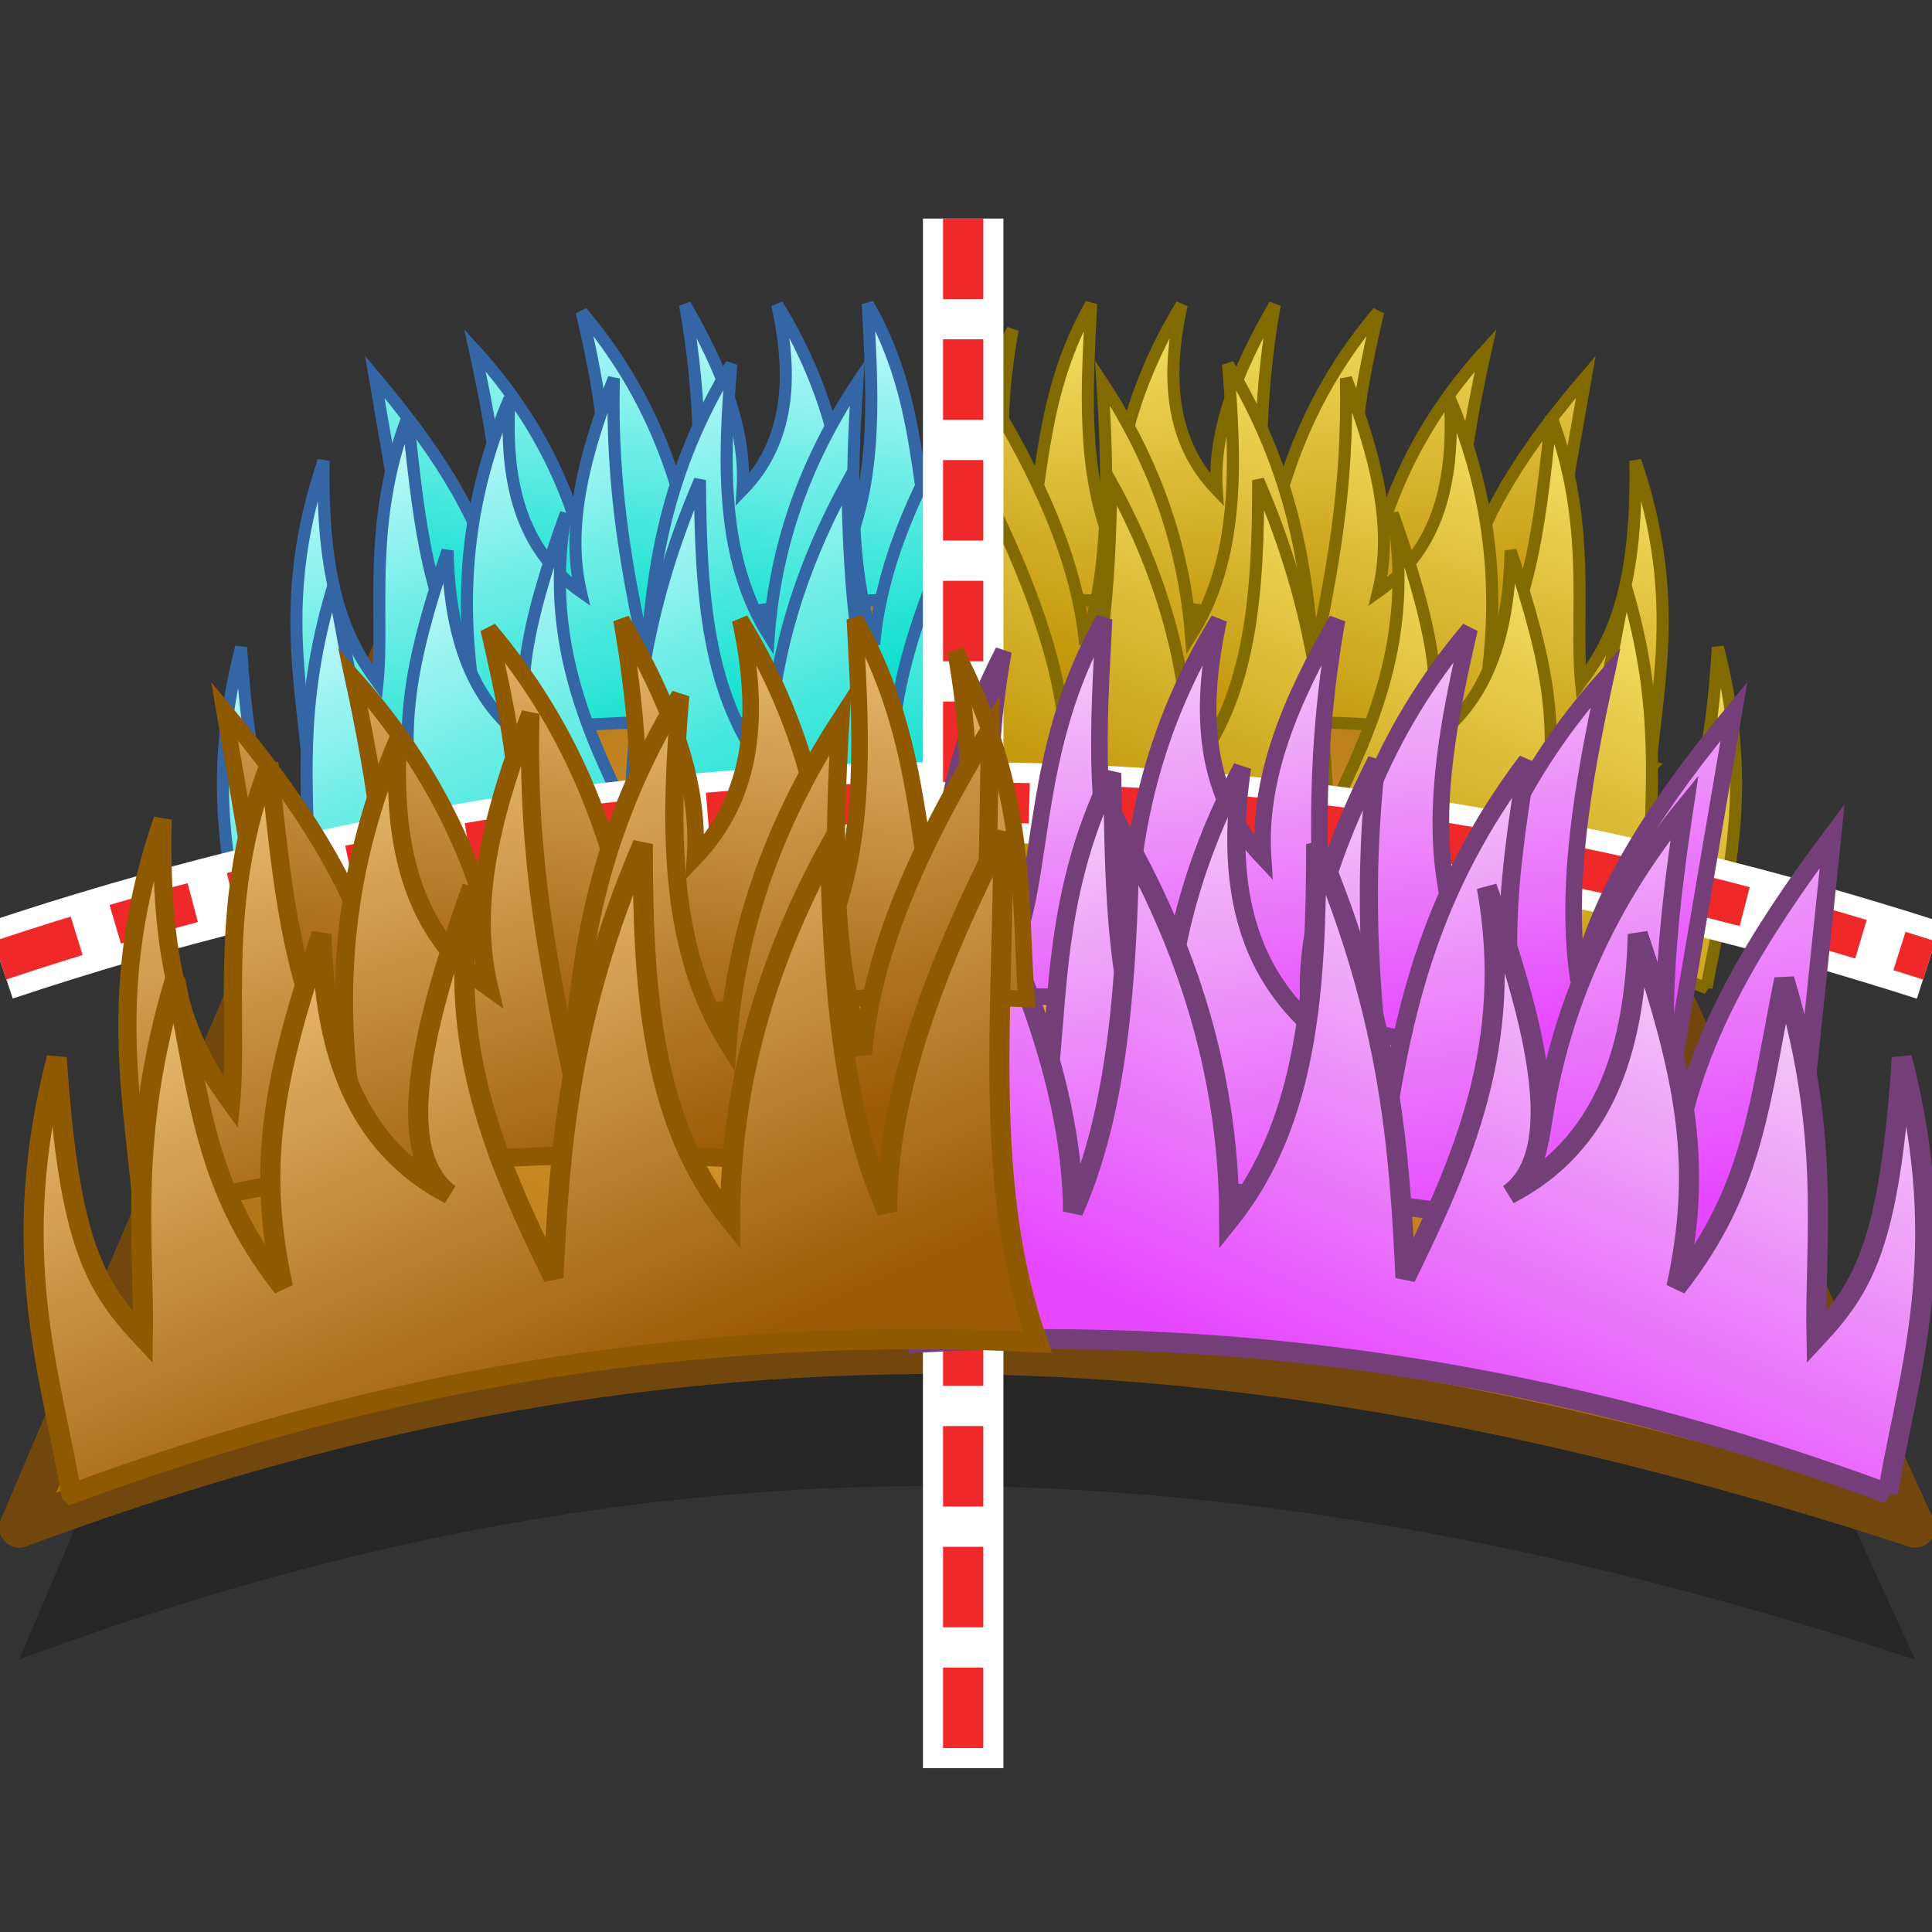 <svg xmlns="http://www.w3.org/2000/svg" width="48" height="48" xmlns:xlink="http://www.w3.org/1999/xlink"><rect width="100%" height="100%" fill="#333333" stroke="none"/><defs><linearGradient id="i"><stop offset="0" stop-color="#eaa637"/><stop offset="1" stop-color="#a76d11"/></linearGradient><radialGradient id="g" cx="761.749" cy="-236.428" r="9.241" gradientUnits="userSpaceOnUse" gradientTransform="matrix(.99 -.472 .243 1.925 -692.348 817.464)" fy="-236.428" fx="761.749"><stop offset=".006" stop-color="#bff9fb"/><stop offset="1" stop-color="#07dfcd"/></radialGradient><radialGradient id="h" cx="761.749" cy="-236.428" r="9.241" fx="761.749" fy="-236.428" gradientTransform="matrix(.99 -.472 .243 1.925 -692.348 817.464)" gradientUnits="userSpaceOnUse"><stop offset=".006" stop-color="#f3cbf7"/><stop offset="1" stop-color="#e647ff"/></radialGradient><radialGradient id="f" cx="761.749" cy="-236.428" r="9.241" fx="761.749" fy="-236.428" gradientTransform="matrix(.99 -.472 .243 1.925 -692.348 817.464)" gradientUnits="userSpaceOnUse"><stop offset=".006" stop-color="#f4df61"/><stop offset="1" stop-color="#bf9306"/></radialGradient><radialGradient id="a" cx="14.979" cy="105.103" r="30.283" gradientUnits="userSpaceOnUse" fy="105.103" fx="14.979" gradientTransform="matrix(1.019 0 0 1.983 -16.841 -217.295)"><stop offset=".006" stop-color="#E8B96D"/><stop offset=".461" stop-color="#C17D10"/><stop offset="1" stop-color="#8F5811"/></radialGradient><linearGradient id="b" x1="12.8" x2="34.554" y1="108.74" y2="125.695" gradientUnits="userSpaceOnUse" gradientTransform="matrix(1.019 0 0 1.983 -16.841 -217.295)"><stop offset=".006" stop-color="#C17D10"/><stop offset="1" stop-color="#8F5811"/></linearGradient><radialGradient id="c" cx="30.789" cy="111.727" r="14.304" gradientUnits="userSpaceOnUse" fy="111.727" fx="30.789" gradientTransform="matrix(1.019 0 0 1.983 -16.841 -217.295)"><stop offset=".006" stop-color="#CC8E27"/><stop offset=".348" stop-color="#C17D10"/><stop offset="1" stop-color="#8F5811"/></radialGradient><radialGradient id="d" cx="18.994" cy="115.145" r="14.304" gradientUnits="userSpaceOnUse" fy="115.145" fx="18.994" gradientTransform="matrix(1.013 -.113 .22 1.97 -43.241 -214.093)"><stop offset=".006" stop-color="#CC8E27"/><stop offset=".348" stop-color="#C17D10"/><stop offset="1" stop-color="#8F5811"/></radialGradient><radialGradient id="e" cx="761.749" cy="-236.428" r="9.241" gradientUnits="userSpaceOnUse" gradientTransform="matrix(.99 -.472 .243 1.925 -692.348 817.464)" fy="-236.428" fx="761.749"><stop offset=".006" stop-color="#E8B96D"/><stop offset="1" stop-color="#9b5a05"/></radialGradient><radialGradient cx="14.979" cy="105.103" r="30.283" xlink:href="#a" gradientUnits="userSpaceOnUse" gradientTransform="matrix(1.019 0 0 1.983 -16.841 -217.295)" fx="14.979" fy="105.103"/><linearGradient x1="12.8" x2="34.554" y1="108.74" y2="125.695" xlink:href="#b" gradientUnits="userSpaceOnUse" gradientTransform="matrix(1.019 0 0 1.983 -16.841 -217.295)"/><radialGradient cx="30.789" cy="111.727" r="14.304" xlink:href="#c" gradientUnits="userSpaceOnUse" gradientTransform="matrix(1.019 0 0 1.983 -16.841 -217.295)" fx="30.789" fy="111.727"/><radialGradient cx="18.994" cy="115.145" r="14.304" xlink:href="#d" gradientUnits="userSpaceOnUse" gradientTransform="matrix(1.013 -.113 .22 1.97 -43.241 -214.093)" fx="18.994" fy="115.145"/><radialGradient cx="761.749" cy="-236.428" r="9.241" xlink:href="#e" gradientUnits="userSpaceOnUse" gradientTransform="matrix(.99 -.472 .243 1.925 -692.348 817.464)" fx="761.749" fy="-236.428"/><radialGradient cx="761.749" cy="-236.428" r="9.241" xlink:href="#e" gradientUnits="userSpaceOnUse" gradientTransform="matrix(.99 -.472 .243 1.925 -726.794 821.505)" fx="761.749" fy="-236.428"/><radialGradient cx="18.994" cy="115.145" r="14.304" xlink:href="#d" gradientUnits="userSpaceOnUse" gradientTransform="matrix(1.013 -.113 .22 1.97 -77.687 -210.052)" fx="18.994" fy="115.145"/><radialGradient cx="30.789" cy="111.727" r="14.304" xlink:href="#c" gradientUnits="userSpaceOnUse" gradientTransform="matrix(1.019 0 0 1.983 -51.287 -213.254)" fx="30.789" fy="111.727"/><linearGradient x1="12.8" x2="34.554" y1="108.74" y2="125.695" xlink:href="#b" gradientUnits="userSpaceOnUse" gradientTransform="matrix(1.019 0 0 1.983 -51.287 -213.254)"/><radialGradient cx="14.979" cy="105.103" r="30.283" xlink:href="#a" gradientUnits="userSpaceOnUse" gradientTransform="matrix(1.019 0 0 1.983 -51.287 -213.254)" fx="14.979" fy="105.103"/><linearGradient id="v" x1="13.114" x2="16.766" y1="31.686" y2="42.04" xlink:href="#e" gradientUnits="userSpaceOnUse" gradientTransform="matrix(1 0 0 1.239 -.202 -17.861)"/><linearGradient id="u" x1="13.114" x2="16.766" y1="31.686" y2="42.04" xlink:href="#e" gradientUnits="userSpaceOnUse" gradientTransform="matrix(.859 .117 -.09 1.112 5.862 -19.46)"/><linearGradient id="t" x1="13.114" x2="16.766" y1="31.686" y2="42.04" xlink:href="#e" gradientUnits="userSpaceOnUse" gradientTransform="matrix(-.728 .251 .232 .979 16.657 -19.091)"/><linearGradient x1="13.114" x2="16.766" y1="31.686" y2="42.04" xlink:href="#f" gradientUnits="userSpaceOnUse" gradientTransform="matrix(-.728 .203 .232 .79 19.334 -31.197)"/><linearGradient x1="13.114" x2="16.766" y1="31.686" y2="42.04" xlink:href="#f" gradientUnits="userSpaceOnUse" gradientTransform="matrix(.859 .094 -.09 .898 8.539 -31.494)"/><linearGradient x1="13.114" x2="16.766" y1="31.686" y2="42.04" xlink:href="#f" gradientUnits="userSpaceOnUse" gradientTransform="translate(2.475 -30.204)"/><linearGradient x1="13.114" x2="16.766" y1="31.686" y2="42.04" xlink:href="#f" gradientUnits="userSpaceOnUse" gradientTransform="matrix(-.728 .203 .232 .79 19.334 -31.197)"/><linearGradient x1="13.114" x2="16.766" y1="31.686" y2="42.04" xlink:href="#f" gradientUnits="userSpaceOnUse" gradientTransform="matrix(.859 .094 -.09 .898 8.539 -31.494)"/><linearGradient x1="13.114" x2="16.766" y1="31.686" y2="42.04" xlink:href="#f" gradientUnits="userSpaceOnUse" gradientTransform="translate(2.475 -30.204)"/><linearGradient id="m" x1="13.114" x2="16.766" y1="31.686" y2="42.04" xlink:href="#g" gradientUnits="userSpaceOnUse" gradientTransform="matrix(.785 0 0 .968 4.722 -18.406)"/><linearGradient id="l" x1="13.114" x2="16.766" y1="31.686" y2="42.04" xlink:href="#g" gradientUnits="userSpaceOnUse" gradientTransform="matrix(.674 .091 -.071 .869 9.482 -19.655)"/><linearGradient id="k" x1="13.114" x2="16.766" y1="31.686" y2="42.04" xlink:href="#g" gradientUnits="userSpaceOnUse" gradientTransform="matrix(-.571 .196 .182 .764 17.955 -19.367)"/><linearGradient id="n" x1="13.114" x2="16.766" y1="31.686" y2="42.04" xlink:href="#f" gradientUnits="userSpaceOnUse" gradientTransform="matrix(.571 .196 -.182 .764 30.714 -19.367)"/><linearGradient id="o" x1="13.114" x2="16.766" y1="31.686" y2="42.04" xlink:href="#f" gradientUnits="userSpaceOnUse" gradientTransform="matrix(-.674 .091 .071 .869 39.187 -19.655)"/><linearGradient id="p" x1="13.114" x2="16.766" y1="31.686" y2="42.04" xlink:href="#f" gradientUnits="userSpaceOnUse" gradientTransform="matrix(-.785 0 0 .968 43.946 -18.406)"/><linearGradient id="q" x1="13.114" x2="16.766" y1="31.686" y2="42.04" xlink:href="#h" gradientUnits="userSpaceOnUse" gradientTransform="matrix(.728 .251 -.232 .979 32.012 -19.091)"/><linearGradient id="r" x1="13.114" x2="16.766" y1="31.686" y2="42.04" xlink:href="#h" gradientUnits="userSpaceOnUse" gradientTransform="matrix(.844 .231 -.187 1.094 30.148 -19.092)"/><linearGradient id="s" x1="13.114" x2="16.766" y1="31.686" y2="42.04" xlink:href="#h" gradientUnits="userSpaceOnUse" gradientTransform="matrix(-1 0 0 1.239 48.871 -17.861)"/><radialGradient id="j" cx="24.032" cy="35.16" r="24.053" xlink:href="#i" fx="24.032" fy="35.16" gradientTransform="matrix(1 0 0 .545 0 6.281)" gradientUnits="userSpaceOnUse"/></defs><g><path fill-opacity=".251" fill-rule="evenodd" d="M.48 41.23c15.7-5.85 29.82-5.65 47.1 0L37.18 18.5c-9.2-2.9-18.34-3.14-27.03 0L.48 41.22z"/><path fill="url(#j)" fill-rule="evenodd" stroke="#72470e" d="M.48 37.95c15.7-5.85 29.82-5.65 47.1 0l-10.4-22.73c-9.2-2.9-18.34-3.13-27.03 0L.48 37.95z" color="#000" stroke-linecap="square" stroke-linejoin="round" overflow="visible" enable-background="accumulate"/><path fill="url(#k)" stroke="#3465a4" stroke-width=".3" d="M24.9 14.93c-.14-2 .03-4-1.38-6.74.5 2.9.08 4.14-.4 5.13-.38-1.45-.3-3.58-1.56-5.77.1 2.04.26 4.08-.48 5.97-.07-1.96-.53-3.94-1.77-5.95.4 1.8.3 3.4-.86 4.6.1-1.54-.55-3.07-1.43-4.6.45 2.5.37 4.45.28 6.38-.46-2.03-1.06-4.08-2.85-6.2.5 2.13.9 4.26.12 6.18-.43-1.86-1.3-3.62-2.77-5.23.45 2.08.8 4.1.53 5.88-.45-1.87-1.63-3.57-3.02-5.22l1.37 7.96c4.58-1.85 9.33-2.64 14.25-2.4z"/><path fill="url(#l)" stroke="#3465a4" stroke-width=".3" d="M7.66 19.07c-.18-2.2-.73-4.35.38-7.62-.06 3.28.63 4.53 1.34 5.5.17-1.65-.27-3.95.75-6.6.25 2.24.42 4.5 1.58 6.4-.26-2.16-.1-4.4.95-6.85-.13 2.02.26 3.74 1.77 4.8-.38-1.64.1-3.44.82-5.3-.07 2.82.36 4.92.8 7 .16-2.3.48-4.66 2.12-7.35-.2 2.43-.28 4.82.93 6.74.16-2.12.83-4.22 2.2-6.28-.16 2.34-.2 4.62.42 6.5.18-2.13 1.2-4.24 2.48-6.33l-.14 8.93c-5.46-1.03-10.93-.88-16.4.44z"/><path fill="url(#m)" stroke="#3465a4" stroke-width=".3" d="M6.27 24.54c-.42-2.4-1.25-4.7-.28-8.46.22 3.63.74 4.46 1.66 5.42.03-1.85-.3-3.88.63-6.94.48 2.42.58 4.05 2.1 5.97-.52-2.33-.22-4 .74-6.85.05 2.25.66 4.1 2.5 5.04-1.14-.83-.5-3.35.44-5.97-.54 3.03.46 5.32 1.58 7.58.12-2.38.28-5 1.75-8.4.02 2.7.14 5.34 1.7 7.28 0-2.34.6-4.75 1.96-7.23.05 2.6.22 5.13 1.1 7.1 0-2.38 1-4.85 2.27-7.34.02 3.33-.43 6.78.67 9.87-6.38-.33-12.66.66-18.83 2.94z"/><path fill="url(#n)" stroke="#816a00" stroke-width=".3" d="M23.76 14.93c.15-2-.02-4 1.4-6.74-.52 2.9-.1 4.14.4 5.13.37-1.45.3-3.58 1.55-5.77-.1 2.04-.25 4.08.5 5.97.06-1.96.52-3.94 1.75-5.95-.4 1.8-.28 3.4.87 4.6-.1-1.54.56-3.07 1.44-4.6-.44 2.5-.36 4.45-.27 6.38.45-2.03 1.05-4.08 2.84-6.2-.5 2.13-.9 4.26-.13 6.18.45-1.86 1.33-3.62 2.8-5.23-.46 2.08-.8 4.1-.54 5.88C36.82 12.7 38 11 39.4 9.36L38 17.32c-4.58-1.85-9.34-2.64-14.26-2.4z"/><path fill="url(#o)" stroke="#816a00" stroke-width=".3" d="M41 19.07c.2-2.2.74-4.35-.37-7.62.06 3.28-.63 4.53-1.35 5.5-.16-1.65.28-3.95-.74-6.6-.25 2.24-.42 4.5-1.58 6.4.27-2.16.1-4.4-.94-6.85.13 2.02-.27 3.74-1.78 4.8.4-1.64-.08-3.44-.8-5.3.06 2.82-.37 4.92-.8 7-.18-2.3-.5-4.66-2.13-7.35.2 2.43.3 4.82-.92 6.74-.17-2.12-.84-4.22-2.2-6.28.15 2.34.18 4.62-.43 6.5-.2-2.13-1.2-4.24-2.48-6.33l.14 8.93c5.47-1.03 10.94-.88 16.4.44z"/><path fill="url(#p)" stroke="#816a00" stroke-width=".3" d="M42.4 24.54c.42-2.4 1.25-4.7.28-8.46-.23 3.63-.76 4.46-1.67 5.42-.03-1.85.3-3.88-.62-6.94-.5 2.42-.6 4.05-2.1 5.97.5-2.33.2-4-.76-6.85-.04 2.25-.66 4.1-2.5 5.04 1.15-.83.5-3.35-.43-5.97.53 3.03-.48 5.32-1.6 7.58-.1-2.38-.27-5-1.74-8.4 0 2.7-.14 5.34-1.7 7.28 0-2.34-.58-4.75-1.95-7.23-.04 2.6-.2 5.13-1.1 7.1 0-2.38-1-4.85-2.26-7.34-.02 3.33.42 6.78-.67 9.87 6.38-.33 12.66.66 18.83 2.94z"/><g fill="none" stroke="#fff" stroke-width="2"><path d="M23.93 5.43v38.5"/><path d="M0 23.86c16.07-5.37 32.05-5.1 47.93 0"/></g><path fill="none" stroke="#ef2929" d="M23.93 5.43v38.5" stroke-dasharray="2,1"/><path fill="none" stroke="#ef2929" d="M0 23.86c16.07-5.37 32.05-5.1 47.93 0" stroke-dasharray="2,1"/><path fill="url(#q)" stroke="#743f79" stroke-width=".412" d="M23.16 24.82c.18-2.55-.04-5.14 1.77-8.64-.66 3.74-.1 5.32.5 6.6.48-1.87.4-4.6 2-7.4-.13 2.6-.34 5.22.6 7.64.1-2.5.67-5.05 2.25-7.62-.5 2.3-.37 4.35 1.1 5.9-.13-1.98.7-3.94 1.84-5.9-.57 3.2-.47 5.7-.34 8.17.58-2.6 1.34-5.22 3.63-7.94-.63 2.73-1.15 5.45-.16 7.9.56-2.37 1.68-4.62 3.54-6.7-.58 2.67-1.02 5.27-.67 7.54.6-2.4 2.1-4.58 3.86-6.7l-1.74 10.2c-5.84-2.37-11.9-3.38-18.16-3.05z"/><path fill="url(#r)" stroke="#743f79" stroke-width=".451" d="M23.53 29.88c0-2.82-.44-5.66 1.33-9.63-.45 4.16.3 5.87 1.1 7.23.38-2.08.08-5.08 1.67-8.27.06 2.9.02 5.8 1.3 8.4-.1-2.78.35-5.6 1.93-8.54-.38 2.55-.07 4.8 1.72 6.42-.3-2.16.5-4.38 1.62-6.6-.4 3.56-.1 6.3.24 9.02.46-2.9 1.12-5.84 3.5-9-.5 3.07-.9 6.1.43 8.75.44-2.66 1.53-5.2 3.48-7.6-.44 2.95-.75 5.85-.17 8.33.47-2.67 2-5.17 3.84-7.62l-1.18 11.36c-6.8-2.26-13.74-3-20.8-2.24z"/><path fill="url(#s)" stroke="#743f79" stroke-width=".5" d="M46.9 37.1c.53-3.05 1.6-6 .35-10.82-.3 4.64-.96 5.7-2.12 6.95-.05-2.37.38-4.97-.8-8.9-.63 3.1-.75 5.2-2.68 7.65.65-2.98.27-5.12-.96-8.77-.07 2.9-.85 5.25-3.2 6.46 1.47-1.06.65-4.28-.55-7.63.7 3.88-.6 6.8-2.02 9.7-.15-3.06-.35-6.4-2.22-10.77 0 3.46-.17 6.85-2.16 9.33 0-3.02-.74-6.1-2.48-9.28-.07 3.34-.28 6.56-1.4 9.08-.02-3.03-1.28-6.2-2.9-9.4-.02 4.28.54 8.7-.85 12.65 8.14-.42 16.14.84 24 3.76z"/><path fill="url(#t)" stroke="#8f5902" stroke-width=".412" d="M25.5 24.82c-.18-2.55.05-5.14-1.76-8.64.66 3.74.1 5.32-.5 6.6-.48-1.87-.4-4.6-2-7.4.13 2.6.34 5.22-.6 7.64-.1-2.5-.67-5.05-2.25-7.62.5 2.3.36 4.35-1.12 5.9.13-1.98-.7-3.94-1.83-5.9.57 3.2.47 5.7.34 8.17-.6-2.6-1.35-5.22-3.64-7.94.64 2.73 1.16 5.45.16 7.9-.55-2.37-1.67-4.62-3.53-6.7.57 2.67 1 5.27.66 7.54-.58-2.4-2.08-4.58-3.85-6.7l1.75 10.2c5.84-2.37 11.9-3.38 18.16-3.05z"/><path fill="url(#u)" stroke="#8f5902" stroke-width=".451" d="M3.54 30.12c-.23-2.8-.93-5.58.5-9.76-.1 4.2.8 5.8 1.7 7.04.2-2.12-.35-5.06.95-8.44.3 2.85.52 5.74 2 8.17-.34-2.75-.13-5.63 1.2-8.76-.16 2.6.34 4.8 2.26 6.16-.5-2.1.1-4.42 1.03-6.8-.1 3.62.46 6.3 1.02 8.95.2-2.95.6-5.95 2.7-9.4-.25 3.1-.35 6.17 1.18 8.63.2-2.7 1.08-5.37 2.8-8.02-.18 3-.23 5.92.56 8.3.23-2.7 1.53-5.4 3.16-8.08l-.2 11.45c-6.95-1.33-13.9-1.13-20.88.57z"/><path fill="url(#v)" stroke="#8f5902" stroke-width=".5" d="M1.77 37.1c-.53-3.05-1.6-6-.36-10.82.3 4.64.97 5.7 2.14 6.95.04-2.37-.38-4.97.8-8.9.63 3.1.75 5.2 2.68 7.65-.65-2.98-.27-5.12.96-8.77.06 2.9.84 5.25 3.18 6.46-1.46-1.06-.64-4.28.56-7.63-.7 3.88.6 6.8 2.02 9.7.15-3.06.35-6.4 2.22-10.77 0 3.46.17 6.85 2.17 9.33 0-3.02.73-6.1 2.48-9.28.07 3.34.3 6.56 1.42 9.08 0-3.03 1.26-6.2 2.88-9.4.03 4.28-.54 8.7.86 12.65-8.13-.42-16.13.84-24 3.76z"/></g></svg>
